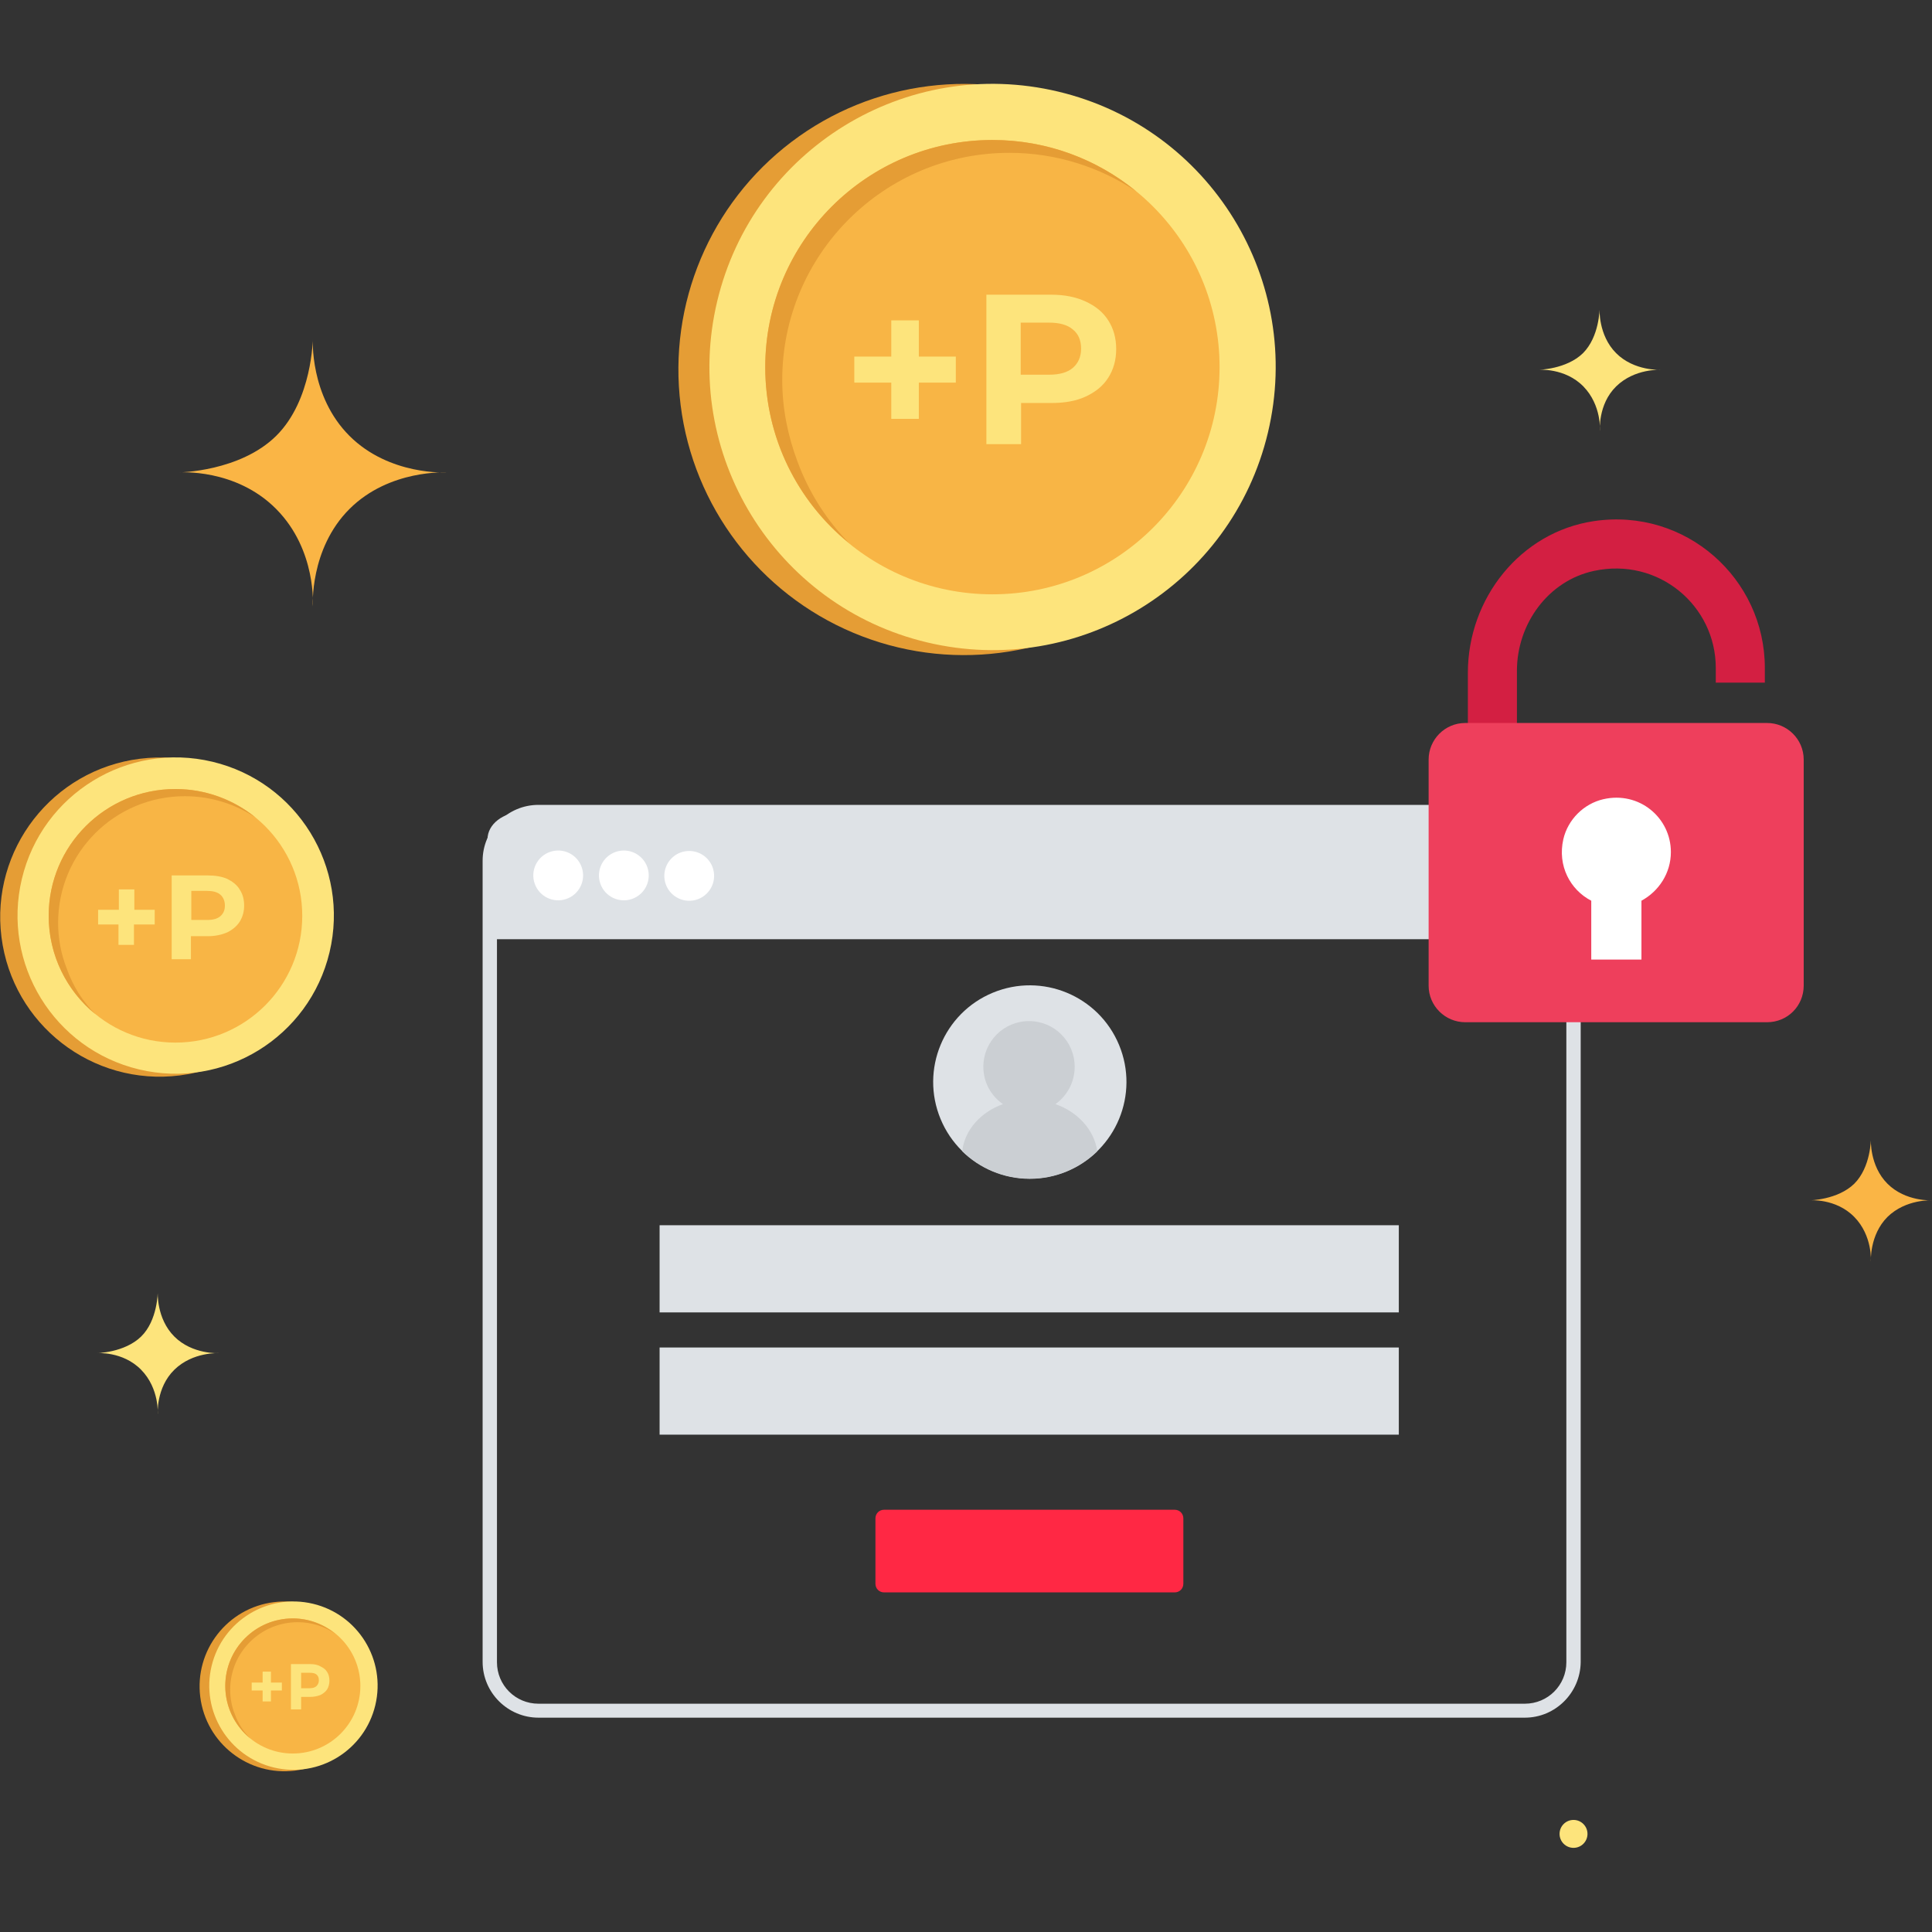 <?xml version="1.0" encoding="utf-8"?>
<!-- Generator: Adobe Illustrator 24.1.3, SVG Export Plug-In . SVG Version: 6.00 Build 0)  -->
<svg version="1.1" id="Objects" xmlns="http://www.w3.org/2000/svg" xmlns:xlink="http://www.w3.org/1999/xlink" x="0px" y="0px"
	 viewBox="0 0 512 512" enable-background="new 0 0 512 512" xml:space="preserve" width="150" height="150" >
<rect x="0" y="0" width="512" height="512" fill="#333333" stroke="none"/>
<g>
	<path fill="#D31F42" d="M454.7,191.7v10.1H402v-24c0-12.5,8.3-23.9,20.4-26.5c17.1-3.7,32.3,9.2,32.3,25.7v3.9h13v-3.9
		c0-23.7-21-42.5-45.3-38.9c-19.5,2.9-33.4,20.5-33.4,40.2v36.6h78.7v-23.1H454.7z"/>
	<path fill="#FAB545" d="M82.9,160.7c0,0,1.1-14.9-9.7-25.8s-25.8-9.7-25.8-9.7s16.2-0.2,25.8-9.7s9.7-25.8,9.7-25.8
		s-0.9,15.2,9.7,25.8s25.8,9.7,25.8,9.7s-15.2-0.9-25.8,9.7S82.9,160.7,82.9,160.7z"/>
	<path fill="#FDE47C" d="M424,114.2c0,0,0.5-6.8-4.4-11.8S407.7,98,407.7,98s7.4-0.1,11.8-4.4c4.4-4.4,4.4-11.8,4.4-11.8
		s-0.4,7,4.4,11.8c4.8,4.8,11.8,4.4,11.8,4.4s-6.9-0.4-11.8,4.4S424,114.2,424,114.2z"/>
	<path fill="#FDE47C" d="M41.8,374.8c0,0,0.5-6.8-4.4-11.8s-11.8-4.4-11.8-4.4s7.4-0.1,11.8-4.4s4.4-11.8,4.4-11.8s-0.4,7,4.4,11.8
		s11.8,4.4,11.8,4.4s-6.9-0.4-11.8,4.4S41.8,374.8,41.8,374.8z"/>
	<path fill="#FAB545" d="M495.8,334.3c0,0,0.5-6.8-4.4-11.8s-11.8-4.4-11.8-4.4s7.4-0.1,11.8-4.4c4.4-4.4,4.4-11.8,4.4-11.8
		s-0.4,7,4.4,11.8c4.8,4.8,11.8,4.4,11.8,4.4s-6.9-0.4-11.8,4.4C495.4,327.3,495.8,334.3,495.8,334.3z"/>
	<circle fill="#FDE47C" cx="372.1" cy="222.9" r="4.9"/>
	<circle fill="#FDE47C" cx="417" cy="486" r="3.7"/>
	<g>
		<g>
			
				<ellipse transform="matrix(0.992 -0.125 0.125 0.992 -30.001 7.172)" fill="#E59D35" cx="42.3" cy="243.1" rx="42.3" ry="42.3"/>
			
				<ellipse transform="matrix(0.232 -0.973 0.973 0.232 -200.373 231.574)" fill="#FDE47C" cx="46.5" cy="242.7" rx="41.9" ry="41.9"/>
			<circle fill="#F8B545" cx="46.5" cy="242.7" r="33.6"/>
			<path fill="#E59D35" d="M15.4,244.6c0-18.6,15-33.6,33.6-33.6c6.9,0,13.4,2.1,18.8,5.7c-5.8-4.7-13.2-7.6-21.3-7.6
				c-18.6,0-33.6,15-33.6,33.6c0,10.5,4.8,19.9,12.4,26.1c-3.4-3.4-6-7.5-7.6-12.1C16.2,252.9,15.4,248.8,15.4,244.6z"/>
		</g>
		<g>
			<path fill="#FDE47C" d="M41,245h-5.5v5.4h-4.1V245H26v-3.9h5.5v-5.4h4.1v5.4H41V245z"/>
			<path fill="#FDE47C" d="M60.2,232.9c1.4,0.7,2.6,1.6,3.3,2.8c0.8,1.2,1.2,2.6,1.2,4.3c0,1.6-0.4,3-1.2,4.3
				c-0.8,1.2-1.9,2.1-3.3,2.8c-1.4,0.6-3.1,1-5.1,1h-4.5v6.1h-5.1V232h9.6C57.1,232,58.8,232.3,60.2,232.9z M58.4,242.8
				c0.8-0.7,1.2-1.6,1.2-2.8c0-1.2-0.4-2.2-1.2-2.9c-0.8-0.7-2-1-3.5-1h-4.2v7.7h4.2C56.4,243.8,57.6,243.5,58.4,242.8z"/>
		</g>
	</g>
	<g>
		<g>
			
				<ellipse transform="matrix(0.992 -0.125 0.125 0.992 -55.181 12.894)" fill="#E59D35" cx="75.3" cy="447" rx="22.5" ry="22.5"/>
			
				<ellipse transform="matrix(0.232 -0.973 0.973 0.232 -374.974 418.559)" fill="#FDE47C" cx="77.6" cy="446.8" rx="22.3" ry="22.3"/>
			<circle fill="#F8B545" cx="77.6" cy="446.8" r="17.9"/>
			<path fill="#E59D35" d="M61,447.8c0-9.9,8-17.9,17.9-17.9c3.7,0,7.1,1.1,10,3.1c-3.1-2.5-7-4.1-11.3-4.1c-9.9,0-17.9,8-17.9,17.9
				c0,5.6,2.6,10.6,6.6,13.9c-1.8-1.8-3.2-4-4.1-6.5C61.4,452.2,61,450,61,447.8z"/>
		</g>
		<g>
			<path fill="#FDE47C" d="M74.7,448h-2.9v2.9h-2.2V448h-2.9v-2.1h2.9V443h2.2v2.9h2.9V448z"/>
			<path fill="#FDE47C" d="M84.9,441.6c0.8,0.4,1.4,0.8,1.8,1.5c0.4,0.6,0.6,1.4,0.6,2.3c0,0.9-0.2,1.6-0.6,2.3
				c-0.4,0.6-1,1.1-1.8,1.5c-0.8,0.3-1.7,0.5-2.7,0.5h-2.4v3.3h-2.7V441h5.1C83.3,441,84.2,441.2,84.9,441.6z M83.9,446.8
				c0.4-0.4,0.6-0.9,0.6-1.5c0-0.7-0.2-1.2-0.6-1.5c-0.4-0.4-1.1-0.5-1.9-0.5h-2.2v4.1h2.2C82.9,447.4,83.5,447.2,83.9,446.8z"/>
		</g>
	</g>
	<g>
		<g>
			
				<ellipse transform="matrix(0.992 -0.125 0.125 0.992 -10.235 32.644)" fill="#E59D35" cx="255.5" cy="98" rx="75.7" ry="75.7"/>
			
				<ellipse transform="matrix(0.232 -0.973 0.973 0.232 107.349 330.579)" fill="#FDE47C" cx="263" cy="97.3" rx="75" ry="75"/>
			<circle fill="#F8B545" cx="263" cy="97.3" r="60.2"/>
			<path fill="#E59D35" d="M207.3,100.7c0-33.2,26.9-60.2,60.2-60.2c12.4,0,24,3.8,33.6,10.2c-10.4-8.5-23.6-13.6-38.1-13.6
				c-33.2,0-60.2,26.9-60.2,60.2c0,18.8,8.6,35.6,22.2,46.6c-6-6.1-10.7-13.5-13.7-21.7C208.8,115.5,207.3,108.3,207.3,100.7z"/>
		</g>
		<g>
			<path fill="#FDE47C" d="M253.3,101.4h-9.8v9.6h-7.3v-9.6h-9.8v-6.9h9.8v-9.6h7.3v9.6h9.8V101.4z"/>
			<path fill="#FDE47C" d="M287.7,79.9c2.6,1.2,4.6,2.8,6,5c1.4,2.2,2.1,4.7,2.1,7.6c0,2.9-0.7,5.4-2.1,7.6c-1.4,2.2-3.4,3.8-6,5
				c-2.6,1.2-5.6,1.7-9.1,1.7h-8v10.9h-9.2V78.1h17.2C282.1,78.1,285.1,78.7,287.7,79.9z M284.3,97.5c1.4-1.2,2.2-2.9,2.2-5.1
				c0-2.2-0.7-3.9-2.2-5.1c-1.4-1.2-3.5-1.8-6.3-1.8h-7.5v13.8h7.5C280.8,99.3,282.9,98.7,284.3,97.5z"/>
		</g>
	</g>
	<g>
		<path fill="#DEE2E6" d="M404.1,455.2H142.7c-8.1,0-14.8-6.6-14.8-14.8V228.1c0-8.1,6.6-14.8,14.8-14.8h261.4
			c8.1,0,14.8,6.6,14.8,14.8v212.4C418.8,448.6,412.2,455.2,404.1,455.2z M142.7,217.1c-6.1,0-11,4.9-11,11v212.4
			c0,6.1,4.9,11,11,11h261.4c6.1,0,11-4.9,11-11V228.1c0-6.1-4.9-11-11-11H142.7z"/>
	</g>
	<path fill="#DEE2E6" d="M416.3,248.9v-26.5c0-4-4.2-7.2-9.3-7.2H138.5c-5.1,0-9.3,3.2-9.3,7.2v26.5H416.3z"/>
	<g>
		
			<ellipse transform="matrix(0.973 -0.23 0.23 0.973 -49.361 40.179)" fill="#FFFFFF" cx="147.9" cy="232.1" rx="6.6" ry="6.6"/>
		
			<ellipse transform="matrix(0.973 -0.23 0.23 0.973 -48.895 44.182)" fill="#FFFFFF" cx="165.3" cy="232.1" rx="6.6" ry="6.6"/>
		
			<ellipse transform="matrix(0.987 -0.16 0.16 0.987 -34.812 32.263)" fill="#FFFFFF" cx="182.7" cy="232.1" rx="6.6" ry="6.6"/>
	</g>
	<g>
		<rect x="174.8" y="324.7" fill="#DEE2E6" width="195.9" height="23.1"/>
	</g>
	<g>
		<rect x="174.8" y="357.1" fill="#DEE2E6" width="195.9" height="23.1"/>
	</g>
	<g>
		<path fill="#FF2844" d="M311.3,422h-77c-1.3,0-2.3-1-2.3-2.3v-17.3c0-1.3,1-2.3,2.3-2.3h77c1.3,0,2.3,1,2.3,2.3v17.3
			C313.6,421,312.6,422,311.3,422z"/>
	</g>
	<g>
		
			<ellipse transform="matrix(0.924 -0.383 0.383 0.924 -88.999 126.214)" fill="#DEE2E6" cx="272.8" cy="286.8" rx="25.6" ry="25.6"/>
		<path fill="#CBCFD3" d="M279.7,292.6c3.1-2.2,5.1-5.8,5.1-9.9c0-6.7-5.4-12.1-12.1-12.1c-6.7,0-12.1,5.4-12.1,12.1
			c0,4.1,2,7.7,5.2,9.9c-5.9,2.1-10.2,6.9-10.8,12.5c4.6,4.5,10.9,7.3,17.9,7.3c7,0,13.3-2.8,17.9-7.3
			C290,299.5,285.7,294.7,279.7,292.6z"/>
	</g>
	<g>
		<path fill="#EE3F5C" d="M468.3,270.9h-80c-5.3,0-9.7-4.3-9.7-9.7v-59.9c0-5.3,4.3-9.7,9.7-9.7h80c5.3,0,9.7,4.3,9.7,9.7v59.9
			C478,266.6,473.7,270.9,468.3,270.9z"/>
		<path fill="#FFFFFF" d="M442.8,225.8c0-9.1-8.4-16.2-17.9-14c-5.2,1.2-9.4,5.4-10.6,10.6c-1.6,7,1.8,13.4,7.4,16.3v15.6H435v-15.6
			C439.6,236.2,442.8,231.4,442.8,225.8z"/>
	</g>
</g>
</svg>
